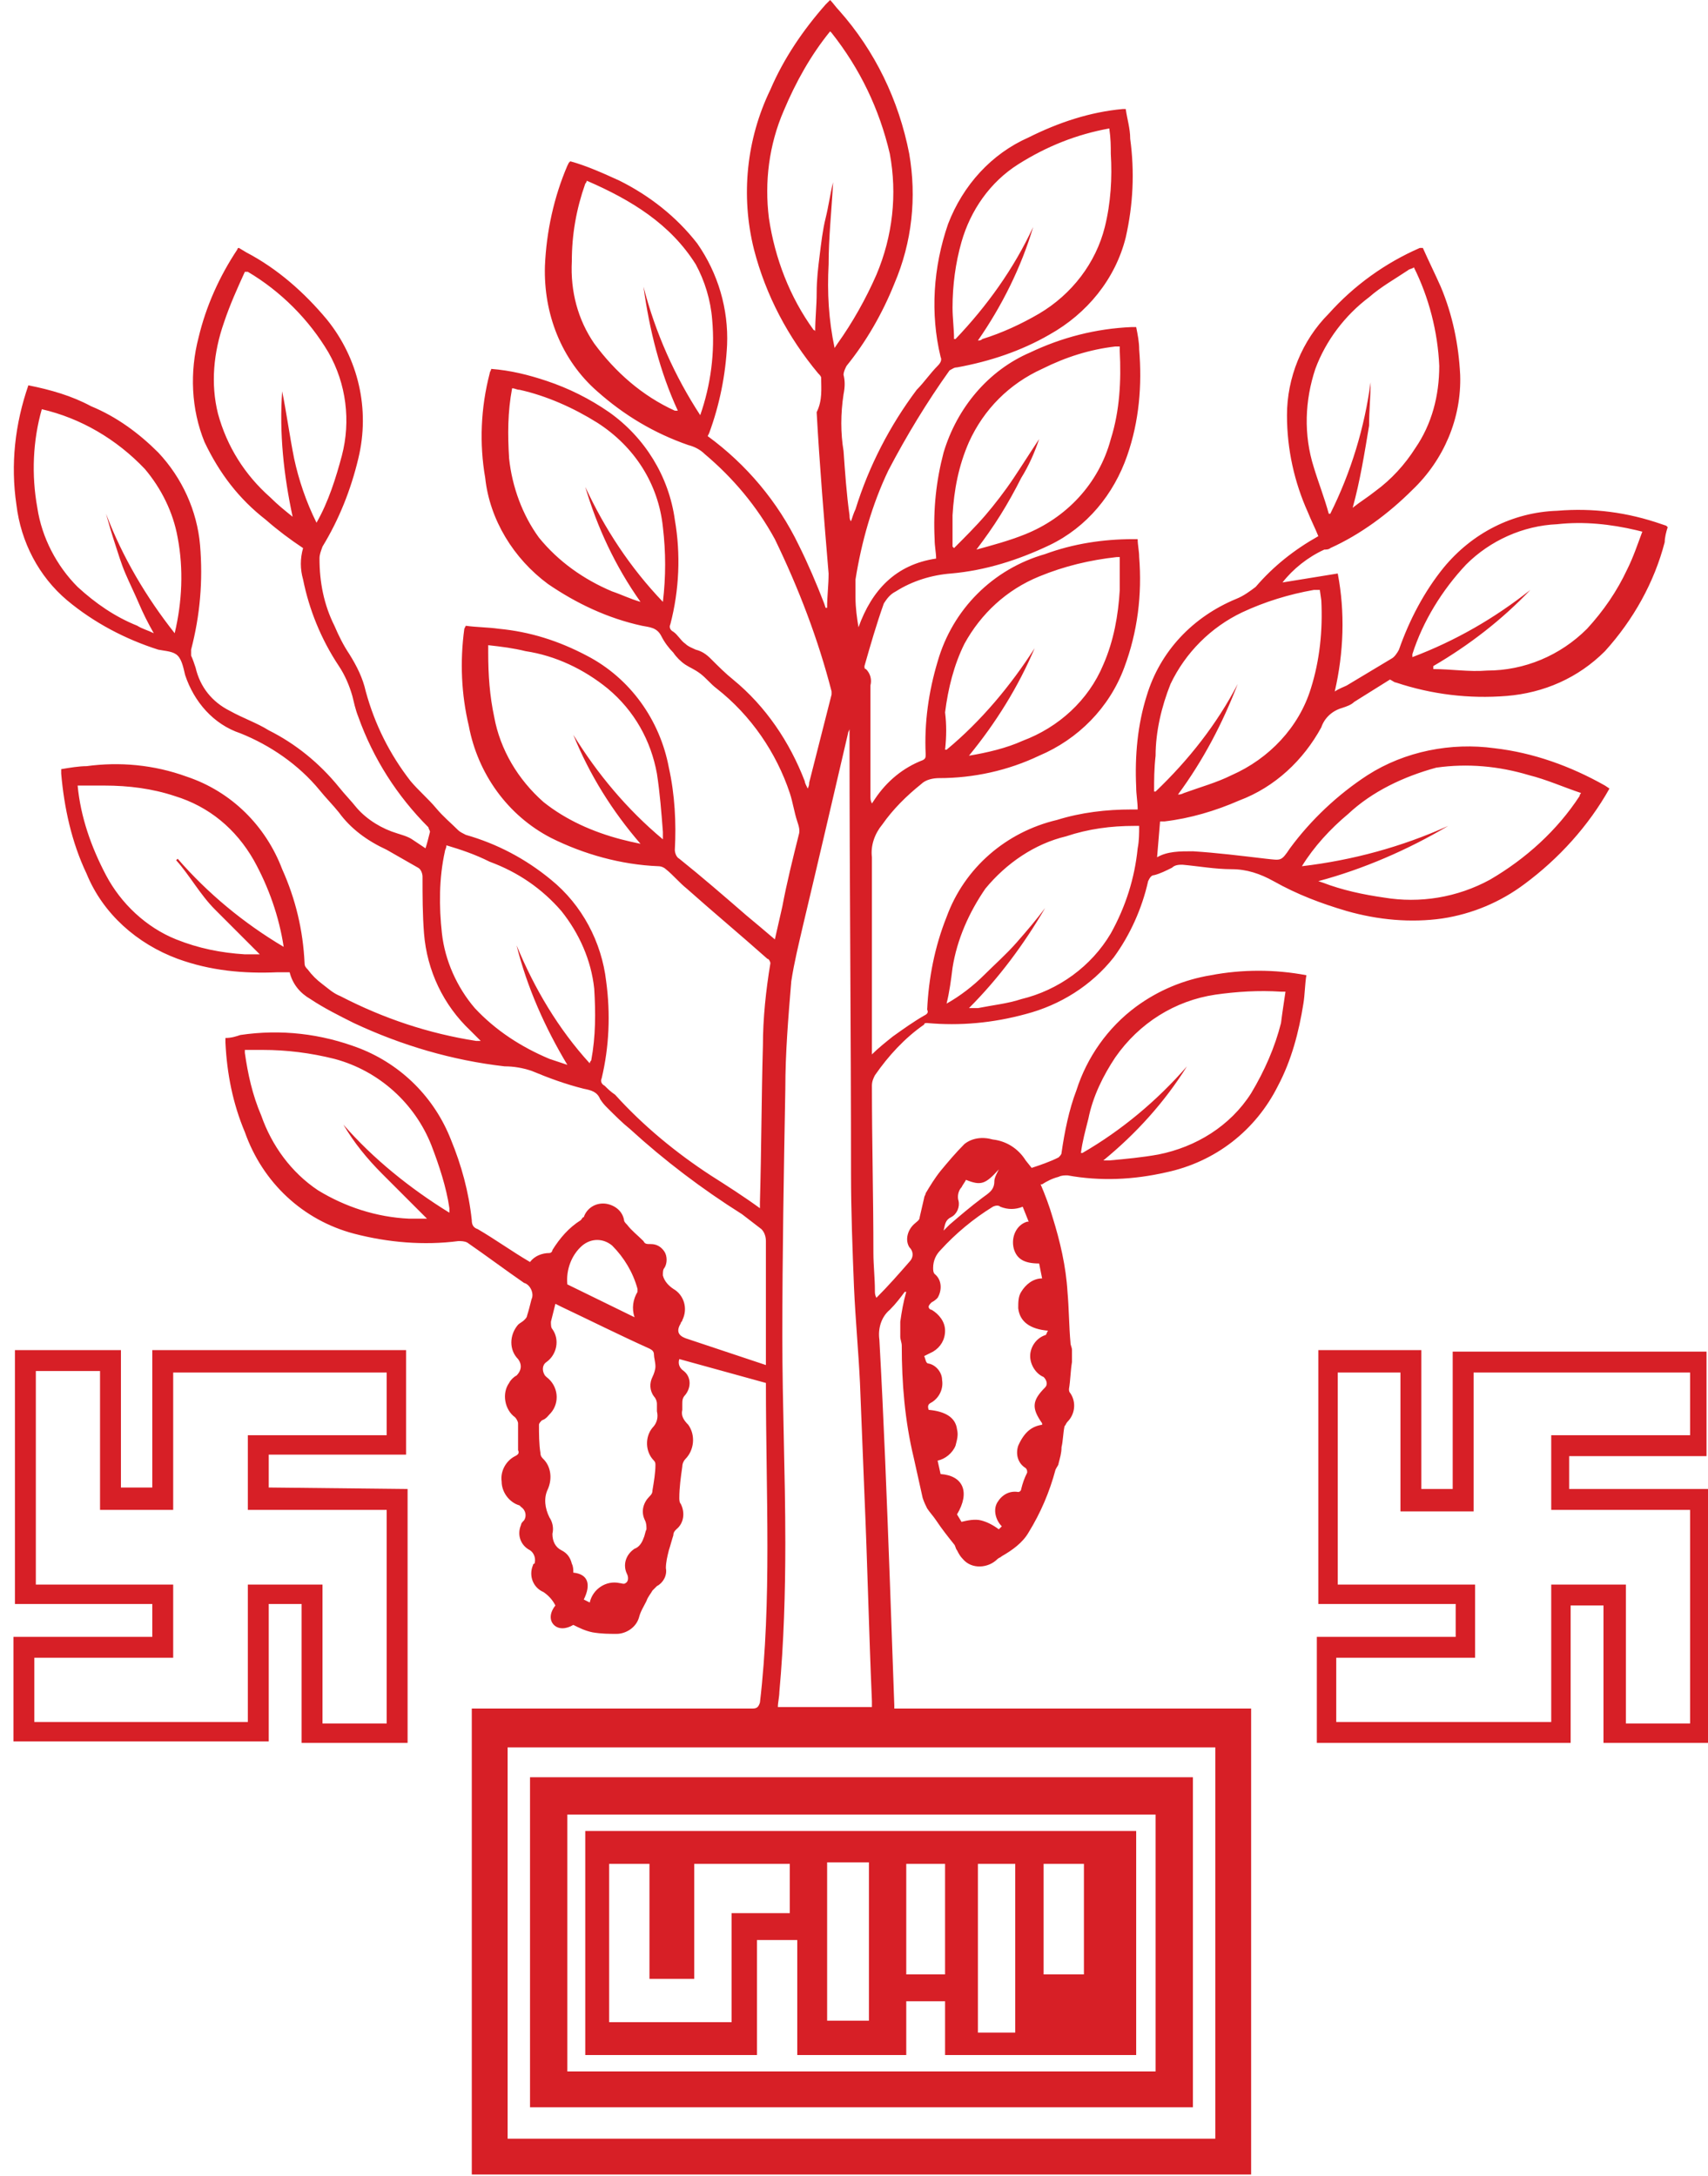 <?xml version="1.0" encoding="utf-8"?>
<!-- Generator: Adobe Illustrator 26.0.1, SVG Export Plug-In . SVG Version: 6.00 Build 0)  -->
<svg version="1.1" id="Layer_1" xmlns="http://www.w3.org/2000/svg" xmlns:xlink="http://www.w3.org/1999/xlink" x="0px" y="0px"
	 viewBox="0 0 114.4 145.7" style="enable-background:new 0 0 114.4 145.7;" xml:space="preserve">
<style type="text/css">
	.st0{fill:#D71F26;}
</style>
<g id="Layer_2_00000123441822601067843110000008011494660757360539_">
	<g id="Layer_1-2">
		<path class="st0" d="M1.9,25.8c1.5,0.3,2.9,0.7,4.2,1.4c1.7,0.7,3.2,1.8,4.5,3.1c1.6,1.7,2.6,3.9,2.8,6.2c0.2,2.4,0,4.7-0.6,7
			c0,0.1,0,0.3,0,0.4c0.1,0.2,0.2,0.5,0.3,0.8c0.3,1.3,1.1,2.3,2.3,2.9c0.9,0.5,1.8,0.8,2.6,1.3c1.8,0.9,3.4,2.2,4.7,3.8
			c0.4,0.5,0.8,0.9,1.2,1.4c0.7,0.8,1.7,1.4,2.7,1.7c0.3,0.1,0.7,0.2,1,0.4c0.3,0.2,0.6,0.4,0.9,0.6c0.1-0.3,0.2-0.7,0.3-1.1
			c0-0.1-0.1-0.2-0.1-0.3C26.6,53.3,25,50.8,24,48c-0.2-0.5-0.3-1-0.4-1.4c-0.2-0.7-0.5-1.4-0.9-2c-1.2-1.8-2-3.8-2.4-5.8
			c-0.2-0.7-0.2-1.4,0-2.1c-0.9-0.6-1.7-1.2-2.5-1.9c-1.8-1.4-3.1-3.1-4.1-5.2c-0.9-2.2-1-4.7-0.4-7c0.5-2.1,1.4-4.1,2.6-5.9
			c0-0.1,0.1-0.1,0.1-0.1l0.5,0.3c2.1,1.1,3.9,2.7,5.4,4.5c2.1,2.6,2.9,6,2.1,9.3c-0.5,2.1-1.3,4.1-2.4,5.9
			c-0.1,0.3-0.2,0.5-0.2,0.8c0,1.6,0.3,3.1,1,4.5c0.3,0.7,0.6,1.3,1,1.9c0.5,0.8,0.9,1.6,1.1,2.5c0.6,2.2,1.6,4.2,3,6
			c0.5,0.6,1.2,1.2,1.7,1.8s1,1,1.5,1.5c0.1,0.1,0.3,0.2,0.5,0.3c2.1,0.6,4,1.6,5.7,3c2.1,1.7,3.4,4.2,3.7,6.8
			c0.3,2.2,0.2,4.4-0.3,6.5c-0.1,0.2,0,0.4,0.2,0.5c0.2,0.2,0.4,0.4,0.7,0.6c1.9,2.1,4.1,3.9,6.4,5.4c1.1,0.7,2.2,1.4,3.3,2.2
			c0-0.2,0-0.3,0-0.4c0.1-3.5,0.1-7,0.2-10.5c0-1.8,0.2-3.7,0.5-5.5c0-0.1-0.1-0.3-0.2-0.3c-1.8-1.6-3.6-3.1-5.4-4.7
			c-0.5-0.4-0.9-0.9-1.4-1.3c-0.1-0.1-0.3-0.2-0.5-0.2c-2.5-0.1-5-0.8-7.2-1.9c-2.9-1.5-4.9-4.3-5.5-7.5c-0.5-2.1-0.6-4.3-0.3-6.5
			l0.1-0.2c0.7,0.1,1.5,0.1,2.2,0.2c2.1,0.2,4,0.8,5.9,1.8c2.9,1.5,4.9,4.3,5.5,7.5c0.4,1.8,0.5,3.7,0.4,5.5c0,0.2,0.1,0.5,0.3,0.6
			c1.5,1.2,3,2.5,4.5,3.8c0.6,0.5,1.2,1,1.9,1.6l0.5-2.2c0.3-1.6,0.7-3.2,1.1-4.8c0.1-0.3,0-0.6-0.1-0.9c-0.2-0.6-0.3-1.3-0.5-1.9
			c-0.9-2.7-2.6-5.2-4.9-7c-0.4-0.3-0.7-0.7-1.1-1s-0.7-0.4-1-0.6c-0.3-0.2-0.6-0.5-0.8-0.8c-0.3-0.3-0.6-0.7-0.8-1.1
			c-0.3-0.6-0.8-0.6-1.3-0.7c-2.3-0.5-4.4-1.5-6.3-2.8c-2.3-1.7-3.9-4.3-4.2-7.1c-0.4-2.3-0.3-4.7,0.3-7c0-0.1,0.1-0.2,0.1-0.3
			c1.3,0.1,2.5,0.4,3.7,0.8c1.5,0.5,2.9,1.2,4.2,2.1c2.4,1.7,4,4.3,4.4,7.2c0.4,2.3,0.3,4.7-0.3,7c-0.1,0.2,0,0.4,0.2,0.5
			c0.3,0.2,0.5,0.6,0.8,0.8c0.2,0.2,0.5,0.3,0.7,0.4c0.4,0.1,0.7,0.3,1,0.6c0.5,0.5,1,1,1.5,1.4c2.2,1.8,3.8,4.2,4.8,6.8
			c0,0.1,0.1,0.3,0.2,0.5c0.1-0.2,0.1-0.3,0.1-0.4c0.5-2,1-3.9,1.5-5.9c0-0.1,0-0.2,0-0.2c-0.9-3.5-2.2-6.9-3.8-10.2
			c-1.2-2.2-2.8-4.1-4.7-5.7c-0.3-0.3-0.7-0.5-1.1-0.6c-2.3-0.8-4.3-2-6.1-3.6c-2.4-2.1-3.6-5.2-3.5-8.4c0.1-2.3,0.6-4.6,1.5-6.7
			l0.1-0.2l0.1-0.1c1.1,0.3,2.2,0.8,3.3,1.3c2,1,3.8,2.4,5.2,4.2c1.4,2,2.1,4.4,2,6.8c-0.1,2-0.5,4-1.2,5.9l-0.1,0.2
			c2.6,1.9,4.7,4.4,6.1,7.3c0.6,1.2,1.2,2.6,1.7,3.9l0.1,0.3h0.1c0-0.8,0.1-1.5,0.1-2.3c-0.3-3.6-0.6-7.2-0.8-10.8
			C55.1,26.8,55,26,55,25.3c0-0.1-0.1-0.2-0.2-0.3c-2-2.4-3.5-5.2-4.3-8.3c-0.9-3.6-0.5-7.4,1.1-10.7c0.9-2.1,2.2-4,3.7-5.7L55.6,0
			c0.2,0.2,0.4,0.5,0.6,0.7c2.4,2.7,4,6,4.7,9.6c0.5,2.9,0.2,5.9-1,8.7c-0.8,2-1.9,3.9-3.2,5.5c-0.1,0.2-0.2,0.4-0.2,0.6
			c0.1,0.4,0.1,0.8,0,1.3c-0.2,1.3-0.2,2.6,0,3.8c0.1,1.4,0.2,2.9,0.4,4.3c0,0.1,0,0.3,0.1,0.4c0.1-0.3,0.2-0.6,0.3-0.8
			c0.9-2.9,2.3-5.6,4.1-8c0.5-0.5,0.9-1.1,1.4-1.6c0.2-0.2,0.3-0.4,0.2-0.6c-0.7-2.9-0.5-6,0.5-8.9c1-2.6,2.9-4.7,5.4-5.8
			c2-1,4.1-1.7,6.3-1.9c0.1,0,0.1,0,0.2,0c0.1,0.7,0.3,1.3,0.3,2c0.3,2.2,0.2,4.4-0.3,6.6c-0.7,2.8-2.6,5.1-5.1,6.5
			c-1.9,1.1-4,1.8-6.2,2.2c-0.2,0-0.3,0.1-0.5,0.2c-1.5,2.1-2.9,4.4-4.1,6.7c-1.1,2.3-1.8,4.8-2.2,7.3c0,0.4,0,0.8,0,1.2
			c0,0.7,0.1,1.4,0.2,2c0.9-2.5,2.5-4.2,5.2-4.6c0-0.4-0.1-0.8-0.1-1.3c-0.1-2,0.1-3.9,0.6-5.8c0.9-3,3-5.5,5.8-6.7
			c2.1-1,4.4-1.6,6.8-1.7h0.3c0.1,0.5,0.2,1,0.2,1.5c0.2,2.4,0,4.8-0.8,7.1c-0.9,2.6-2.7,4.8-5.2,6c-2.1,1-4.3,1.7-6.6,1.9
			c-1.3,0.1-2.6,0.5-3.7,1.2c-0.4,0.2-0.6,0.5-0.8,0.8c-0.5,1.4-0.9,2.8-1.3,4.2c0,0.1,0,0.2,0.1,0.2c0.3,0.3,0.4,0.7,0.3,1.1
			c0,2.5,0,4.9,0,7.4c0,0.2,0,0.3,0.1,0.5l0.2-0.3c0.8-1.2,1.9-2.1,3.2-2.6c0.2-0.1,0.2-0.2,0.2-0.4c-0.1-2.1,0.2-4.2,0.8-6.2
			c1-3.5,3.7-6.2,7.2-7.2c1.9-0.7,3.9-1,5.9-1h0.3c0,0.4,0.1,0.8,0.1,1.2c0.2,2.5-0.1,5-1,7.4c-1,2.7-3.1,4.8-5.7,5.9
			c-2.1,1-4.4,1.5-6.7,1.5c-0.4,0-0.9,0.1-1.2,0.4c-1,0.8-1.9,1.7-2.6,2.7c-0.5,0.6-0.8,1.4-0.7,2.2c0,4.3,0,8.6,0,12.9v0.3
			c0.4-0.4,0.9-0.8,1.4-1.2c0.7-0.5,1.4-1,2.1-1.4c0.2-0.1,0.3-0.2,0.2-0.4c0.1-2.1,0.5-4.2,1.3-6.2c1.2-3.3,4-5.7,7.4-6.5
			c1.6-0.5,3.3-0.7,5-0.7c0.1,0,0.2,0,0.4,0c0-0.5-0.1-1-0.1-1.5c-0.1-2.1,0.1-4.2,0.7-6.1c0.9-3,3.1-5.3,6-6.5
			c0.5-0.2,0.9-0.5,1.3-0.8c1.2-1.4,2.6-2.5,4.2-3.4c-0.2-0.5-0.5-1.1-0.7-1.6c-0.9-2-1.4-4.2-1.4-6.5c0-2.5,1-5,2.8-6.8
			c1.7-1.9,3.8-3.4,6.1-4.4c0.1,0,0.1,0,0.2,0c0.4,0.9,0.8,1.7,1.2,2.6c0.8,1.9,1.2,3.9,1.3,5.9c0.1,2.9-1.1,5.7-3.2,7.7
			c-1.6,1.6-3.5,3-5.5,3.9c-0.1,0.1-0.3,0.1-0.4,0.1c-1.1,0.5-2.1,1.3-2.8,2.2l3.7-0.6c0.5,2.6,0.4,5.3-0.2,7.9
			c0.3-0.2,0.6-0.3,0.8-0.4c1-0.6,2-1.2,3-1.8c0.2-0.1,0.4-0.4,0.5-0.6c0.7-2,1.7-3.9,3-5.5c1.9-2.3,4.6-3.7,7.6-3.8
			c2.4-0.2,4.7,0.1,7,0.9l0.3,0.1c0,0,0,0,0.1,0.1c-0.1,0.3-0.2,0.7-0.2,1c-0.7,2.7-2.1,5.2-4,7.3c-1.8,1.8-4.1,2.8-6.6,3
			c-2.5,0.2-5-0.1-7.4-0.9c-0.1,0-0.2-0.1-0.4-0.2c-0.8,0.5-1.6,1-2.4,1.5c-0.2,0.2-0.5,0.3-0.8,0.4c-0.7,0.2-1.2,0.7-1.4,1.3
			c-1.2,2.2-3.1,4-5.5,4.9c-1.6,0.7-3.3,1.2-5,1.4h-0.3l-0.2,2.4C78.2,57,79,57,79.9,57c1.6,0.1,3.2,0.3,4.9,0.5
			c1,0.1,1,0.2,1.6-0.7c1.4-1.9,3.2-3.6,5.2-4.9c2.5-1.6,5.6-2.2,8.5-1.8c2.6,0.3,5.1,1.2,7.4,2.5l0.3,0.2c-1.4,2.5-3.4,4.7-5.7,6.4
			c-1.6,1.2-3.5,2-5.5,2.3c-2.1,0.3-4.3,0.1-6.4-0.5c-1.7-0.5-3.3-1.1-4.9-2c-0.9-0.5-1.8-0.8-2.8-0.8c-1.1,0-2.2-0.2-3.3-0.3
			c-0.2,0-0.5,0-0.7,0.2c-0.4,0.2-0.8,0.4-1.2,0.5c-0.2,0-0.3,0.2-0.4,0.4c-0.4,1.8-1.2,3.6-2.3,5.1c-1.5,1.9-3.6,3.2-5.9,3.8
			c-2.2,0.6-4.4,0.8-6.6,0.6c-0.1,0-0.2,0-0.2,0.1c-1.3,0.9-2.4,2.1-3.3,3.4c-0.1,0.2-0.2,0.4-0.2,0.7c0,3.7,0.1,7.5,0.1,11.2
			c0,0.8,0.1,1.7,0.1,2.5c0,0.2,0,0.3,0.1,0.5c0.8-0.8,1.5-1.6,2.2-2.4c0.3-0.3,0.3-0.7,0-1c-0.3-0.5-0.1-1.2,0.4-1.6
			c0.1-0.1,0.3-0.2,0.3-0.4c0.1-0.4,0.2-0.9,0.3-1.3c0-0.1,0.1-0.2,0.1-0.3c0.3-0.5,0.6-1,1-1.5c0.5-0.6,1-1.2,1.6-1.8
			c0.5-0.4,1.2-0.5,1.9-0.3c0.9,0.1,1.7,0.6,2.2,1.4l0.4,0.5c0.6-0.2,1.2-0.4,1.8-0.7c0.1-0.1,0.2-0.2,0.2-0.3
			c0.2-1.4,0.5-2.9,1-4.2c0.7-2.2,2.1-4.2,4-5.6c1.5-1.1,3.2-1.8,5-2.1c2.1-0.4,4.3-0.4,6.4,0c-0.1,0.6-0.1,1.3-0.2,1.9
			c-0.3,1.9-0.8,3.8-1.7,5.5c-1.5,3-4.2,5.1-7.5,5.8c-2.2,0.5-4.4,0.6-6.6,0.2c-0.2,0-0.4,0-0.6,0.1c-0.4,0.1-0.8,0.3-1.1,0.5
			c0,0,0,0-0.1,0c0.3,0.7,0.6,1.5,0.8,2.2c0.5,1.6,0.9,3.3,1,5c0.1,1.1,0.1,2.3,0.2,3.4c0,0.2,0.1,0.3,0.1,0.5c0,0.3,0,0.6,0,0.8
			c-0.1,0.6-0.1,1.2-0.2,1.8c0,0.1,0,0.2,0.1,0.3c0.4,0.6,0.3,1.4-0.2,1.9c-0.1,0.1-0.1,0.2-0.2,0.3c-0.1,0.5-0.1,1-0.2,1.4
			c0,0.4-0.1,0.7-0.2,1.1c0,0.1-0.1,0.2-0.2,0.4c-0.4,1.5-1,2.9-1.8,4.2c-0.4,0.7-1.1,1.2-1.8,1.6c-0.1,0.1-0.2,0.1-0.3,0.2
			c-0.6,0.6-1.7,0.7-2.3,0c-0.2-0.2-0.3-0.4-0.4-0.6c-0.1-0.1-0.1-0.3-0.2-0.4c-0.4-0.5-0.8-1-1.2-1.6c-0.2-0.3-0.4-0.5-0.6-0.8
			c-0.1-0.2-0.2-0.4-0.3-0.7c-0.2-0.9-0.4-1.8-0.6-2.7c-0.6-2.5-0.8-5-0.8-7.5c0-0.2-0.1-0.4-0.1-0.6c0-0.3,0-0.7,0-1
			c0.1-0.7,0.2-1.3,0.4-2h-0.1c-0.3,0.4-0.6,0.8-1,1.2c-0.6,0.5-0.8,1.3-0.7,2c0.3,5.4,0.5,10.7,0.7,16.1c0.1,2.8,0.2,5.6,0.3,8.4
			c0,0.1,0,0.1,0,0.2h23.9v31.2H31.6v-31.2h18.8c0.3,0,0.4-0.1,0.5-0.4c0.4-3.4,0.5-6.9,0.5-10.4c0-3.6-0.1-7.3-0.1-10.9
			c0,0,0-0.1,0-0.1L45.5,91c-0.1,0.3,0,0.6,0.3,0.8c0.5,0.4,0.5,1.1,0.1,1.6c0,0,0,0,0,0c-0.2,0.2-0.2,0.4-0.2,0.6
			c0,0.1,0,0.3,0,0.4c-0.1,0.4,0.1,0.7,0.4,1c0.5,0.7,0.4,1.7-0.2,2.3c-0.1,0.1-0.2,0.3-0.2,0.5c-0.1,0.7-0.2,1.4-0.2,2.1
			c0,0.1,0,0.3,0.1,0.4c0.3,0.6,0.2,1.3-0.3,1.7c-0.1,0.1-0.2,0.2-0.2,0.4c-0.1,0.3-0.2,0.7-0.3,1c-0.1,0.4-0.2,0.8-0.2,1.2
			c0.1,0.5-0.2,1-0.6,1.2c-0.1,0.1-0.2,0.2-0.3,0.3c-0.1,0.2-0.3,0.4-0.4,0.7c-0.2,0.4-0.4,0.7-0.5,1.1c-0.2,0.7-0.9,1.1-1.5,1.1
			c-0.5,0-1,0-1.6-0.1c-0.5-0.1-0.9-0.3-1.3-0.5c-0.5,0.3-1,0.3-1.3,0s-0.3-0.8,0.1-1.3c-0.2-0.4-0.5-0.7-0.8-0.9
			c-0.7-0.3-1-1.1-0.7-1.8c0,0,0-0.1,0.1-0.1c0.1-0.3,0-0.7-0.3-0.9c-0.6-0.3-0.9-1-0.6-1.7c0-0.1,0.1-0.2,0.2-0.3
			c0.2-0.3,0.1-0.7-0.2-0.9c0,0-0.1-0.1-0.1-0.1c-0.7-0.2-1.2-0.9-1.2-1.6c-0.1-0.7,0.3-1.4,0.9-1.7c0.2-0.1,0.3-0.2,0.2-0.4
			c0-0.6,0-1.2,0-1.8c0-0.1-0.1-0.3-0.2-0.4c-0.7-0.5-0.9-1.6-0.4-2.3c0.1-0.2,0.3-0.4,0.5-0.5c0.3-0.3,0.4-0.7,0.1-1.1
			c-0.6-0.6-0.6-1.6,0-2.3c0.1-0.1,0.3-0.2,0.4-0.3c0.1-0.1,0.2-0.2,0.2-0.3c0.1-0.3,0.2-0.7,0.3-1.1c0.2-0.4-0.1-1-0.5-1.1
			c0,0,0,0,0,0c-1.3-0.9-2.5-1.8-3.8-2.7c-0.2-0.1-0.4-0.1-0.6-0.1c-2.3,0.3-4.7,0.1-7-0.5c-3.4-0.9-6.1-3.4-7.3-6.8
			c-0.8-1.9-1.2-3.9-1.3-6v-0.3c0.4,0,0.7-0.1,1-0.2c2.7-0.4,5.4-0.1,8,0.9c2.8,1.1,5,3.3,6.1,6.1c0.7,1.7,1.2,3.5,1.4,5.4
			c0,0.3,0.1,0.5,0.4,0.6c1.2,0.7,2.3,1.5,3.5,2.2c0.3-0.4,0.8-0.6,1.3-0.6c0.1,0,0.2-0.1,0.2-0.2c0.5-0.8,1.1-1.5,1.9-2
			c0.1-0.1,0.1-0.2,0.2-0.2c0.2-0.6,0.8-1,1.5-0.9c0.6,0.1,1.1,0.5,1.2,1.1c0,0.1,0.1,0.2,0.2,0.3c0.3,0.4,0.7,0.7,1.1,1.1
			c0.1,0.2,0.2,0.2,0.5,0.2c0.4,0,0.7,0.2,0.9,0.5c0.2,0.3,0.2,0.8,0,1.1c-0.1,0.1-0.1,0.3-0.1,0.5c0.1,0.4,0.4,0.7,0.7,0.9
			c0.7,0.4,1,1.3,0.6,2.1c0,0.1-0.1,0.1-0.1,0.2c-0.3,0.5-0.2,0.8,0.3,1l5.1,1.7l0.3,0.1c0-0.1,0-0.2,0-0.2c0-2.7,0-5.4,0-8.1
			c0-0.3-0.1-0.6-0.3-0.8c-0.4-0.3-0.9-0.7-1.3-1c-2.7-1.7-5.2-3.6-7.5-5.7c-0.5-0.4-1-0.9-1.5-1.4c-0.2-0.2-0.3-0.3-0.5-0.6
			c-0.2-0.5-0.6-0.6-1.1-0.7c-1.2-0.3-2.3-0.7-3.5-1.2c-0.6-0.2-1.2-0.3-1.8-0.3c-3.5-0.4-6.9-1.4-10.1-2.9c-1-0.5-2-1-2.9-1.6
			c-0.7-0.4-1.2-1-1.4-1.8h-0.8c-2.3,0.1-4.5-0.1-6.7-0.9c-2.7-1-5-3-6.1-5.7c-1-2.1-1.5-4.4-1.7-6.7v-0.3c0.6-0.1,1.2-0.2,1.7-0.2
			C8,51,10.3,51.2,12.5,52c3,1,5.3,3.3,6.4,6.2c0.9,2,1.4,4.1,1.5,6.3c0,0.2,0.1,0.3,0.2,0.4c0.3,0.4,0.6,0.7,1,1
			c0.4,0.3,0.7,0.6,1.2,0.8c2.9,1.5,5.9,2.5,9.1,3H32c0.1,0,0.1,0,0.2,0L31.5,69c-1.8-1.7-2.9-4-3.1-6.5c-0.1-1.3-0.1-2.5-0.1-3.8
			c0-0.2-0.1-0.5-0.3-0.6c-0.7-0.4-1.4-0.8-2.1-1.2c-1.3-0.6-2.4-1.4-3.2-2.5c-0.4-0.5-0.9-1-1.3-1.5c-1.4-1.7-3.3-3-5.3-3.8
			c-1.8-0.6-3.1-2.1-3.7-3.9c-0.1-0.4-0.2-1-0.5-1.3s-0.8-0.3-1.3-0.4c-2.2-0.7-4.3-1.8-6.1-3.3c-1.9-1.6-3.1-3.9-3.4-6.4
			c-0.4-2.7-0.1-5.4,0.8-8C1.9,26,1.9,25.9,1.9,25.8z M56.9,48.8L56.9,48.8c0,0.1-0.1,0.2-0.1,0.3c-1,4.3-2,8.6-3,12.8
			c-0.3,1.3-0.6,2.5-0.8,3.8c-0.2,2.4-0.4,4.8-0.4,7.2c-0.1,5.5-0.2,11.1-0.2,16.6c0,4.6,0.2,9.2,0.2,13.8c0,3.3-0.1,6.7-0.4,10
			c0,0.3-0.1,0.7-0.1,1h6.3c0-0.2,0-0.3,0-0.4c-0.2-4.6-0.3-9.2-0.5-13.8c-0.1-2.5-0.2-5-0.3-7.5c-0.1-2.1-0.3-4.2-0.4-6.4
			c-0.1-2.5-0.2-5.1-0.2-7.6c0-9.7-0.1-19.4-0.1-29.2L56.9,48.8z M81.4,117H34v26.2h47.4V117z M55.9,23.3l0.2-0.3
			c1-1.4,1.9-3,2.6-4.6c1.1-2.6,1.4-5.4,0.9-8.1c-0.7-3-2-5.7-3.9-8.1c0,0-0.1-0.1-0.1-0.1c-1.3,1.6-2.3,3.4-3.1,5.3
			c-1,2.3-1.3,4.8-1,7.2c0.4,2.7,1.4,5.3,3,7.5c0,0,0.1,0,0.1,0.1c0-0.9,0.1-1.7,0.1-2.6s0.1-1.7,0.2-2.5s0.2-1.7,0.4-2.5
			s0.3-1.6,0.5-2.4c-0.1,1.9-0.3,3.7-0.3,5.5C55.4,19.6,55.5,21.4,55.9,23.3z M39.5,107.3c0.2-0.9,1.1-1.5,2-1.3
			c0.1,0,0.3,0.1,0.4,0c0.2-0.1,0.2-0.4,0.1-0.6c-0.3-0.6-0.1-1.3,0.5-1.7c0,0,0,0,0,0c0.3-0.1,0.5-0.4,0.6-0.7
			c0.1-0.2,0.1-0.4,0.2-0.6c0-0.2,0-0.4-0.1-0.6c-0.3-0.6-0.1-1.2,0.3-1.6c0.1-0.1,0.2-0.2,0.2-0.4c0.1-0.6,0.2-1.2,0.2-1.7
			c0-0.1,0-0.2-0.1-0.3c-0.6-0.6-0.6-1.6-0.1-2.2c0.3-0.3,0.4-0.7,0.3-1.1c0-0.2,0-0.3,0-0.5c0-0.2-0.1-0.4-0.2-0.5
			c-0.3-0.4-0.3-0.9-0.1-1.3c0.1-0.2,0.2-0.5,0.2-0.7c0-0.3-0.1-0.6-0.1-0.8s-0.1-0.3-0.3-0.4c-2-0.9-4-1.9-5.9-2.8l-0.4-0.2
			c-0.1,0.4-0.2,0.8-0.3,1.2c0,0.2,0,0.4,0.1,0.5c0.5,0.7,0.3,1.7-0.4,2.2c-0.3,0.2-0.3,0.6-0.1,0.9c0,0,0.1,0.1,0.1,0.1
			c0.8,0.6,0.9,1.7,0.3,2.4c-0.2,0.2-0.3,0.4-0.6,0.5c-0.1,0.1-0.2,0.2-0.2,0.3c0,0.6,0,1.3,0.1,1.9c0,0.2,0.1,0.3,0.2,0.4
			c0.5,0.5,0.6,1.3,0.3,2c-0.3,0.6-0.2,1.3,0.1,1.9c0.2,0.3,0.3,0.7,0.2,1.1c0,0.5,0.2,0.9,0.6,1.1c0.4,0.2,0.6,0.5,0.7,0.9
			c0.1,0.2,0.1,0.4,0.1,0.6c1,0.1,1.2,0.8,0.7,1.8L39.5,107.3z M69.8,95.4c0,0,0-0.1,0-0.1c-0.7-1-0.7-1.5,0.2-2.4
			c0.2-0.2,0.1-0.5-0.1-0.7c0,0,0,0,0,0C69.4,92,69,91.4,69,90.8c0-0.6,0.4-1.2,1-1.4c0.1,0,0.1-0.2,0.2-0.3c-1.2-0.1-1.9-0.6-2-1.5
			c0-0.4,0-0.8,0.2-1.1c0.3-0.5,0.8-0.9,1.4-0.9l-0.2-1c-1,0-1.5-0.3-1.7-1c-0.2-0.8,0.2-1.6,0.9-1.8c0,0,0,0,0.1,0l-0.4-1
			c-0.5,0.2-1,0.2-1.5,0c-0.1-0.1-0.3-0.1-0.5,0c-1.3,0.8-2.5,1.8-3.5,2.9c-0.3,0.3-0.5,0.7-0.5,1.2c0,0.1,0,0.3,0.1,0.4
			c0.5,0.4,0.5,1.1,0.2,1.6c-0.1,0.1-0.2,0.2-0.4,0.3c-0.1,0.1-0.2,0.2-0.2,0.3c0,0.1,0.1,0.2,0.2,0.2c0.5,0.3,0.9,0.8,0.9,1.4
			c0,0.6-0.3,1.1-0.8,1.4c-0.2,0.1-0.4,0.2-0.6,0.3c0.1,0.2,0.1,0.5,0.3,0.5c0.5,0.1,0.9,0.6,0.9,1.1c0.1,0.6-0.2,1.2-0.7,1.5
			c-0.2,0.1-0.3,0.2-0.2,0.5c1.1,0.1,1.8,0.5,1.9,1.3c0.1,0.4,0,0.7-0.1,1.1c-0.2,0.5-0.7,0.9-1.2,1l0.2,0.9c1.5,0.1,2,1.2,1.1,2.7
			l0.3,0.5c0.4-0.1,0.9-0.2,1.3-0.1c0.4,0.1,0.8,0.3,1.2,0.6l0.2-0.2c-0.4-0.4-0.6-1.1-0.3-1.6c0.3-0.5,0.8-0.8,1.4-0.7
			c0.1,0,0.2-0.1,0.2-0.2c0.1-0.4,0.2-0.7,0.4-1.1c0-0.1,0-0.2-0.1-0.3c-0.5-0.3-0.7-0.9-0.5-1.5C68.6,95.9,69.1,95.5,69.8,95.4z
			 M87.2,58c3.4-0.4,6.7-1.3,9.8-2.7c-2.7,1.6-5.7,2.9-8.7,3.7l0.3,0.1c1.3,0.5,2.7,0.8,4.1,1c2.4,0.4,4.9,0,7.1-1.2
			c2.4-1.4,4.5-3.3,6-5.6c0-0.1,0.1-0.2,0.1-0.2c-1.2-0.4-2.3-0.9-3.5-1.2c-2-0.6-4.1-0.8-6.2-0.5C94,52,91.9,53,90.3,54.5
			C89.1,55.5,88,56.7,87.2,58z M63.3,50.2l0.1,0c2.3-1.9,4.3-4.3,5.9-6.8c-1.1,2.6-2.6,5-4.4,7.2c1.2-0.2,2.5-0.5,3.6-1
			c2.4-0.9,4.4-2.7,5.4-5.1c0.7-1.6,1-3.3,1.1-5c0-0.7,0-1.5,0-2.2c-0.1,0-0.1,0-0.2,0c-1.8,0.2-3.5,0.6-5.2,1.3
			c-2.2,0.9-3.9,2.5-5,4.5c-0.7,1.4-1.1,3-1.3,4.6C63.4,48.5,63.4,49.3,63.3,50.2z M74.3,8.6c-2.2,0.4-4.2,1.2-6.1,2.4
			c-1.9,1.2-3.2,3.1-3.8,5.2c-0.4,1.4-0.6,2.9-0.6,4.4c0,0.7,0.1,1.4,0.1,2.1h0.1c2.1-2.2,3.9-4.7,5.2-7.5c-0.8,2.7-2.1,5.3-3.7,7.6
			c0.1,0,0.2,0,0.3-0.1c1.3-0.4,2.6-1,3.8-1.7c2.2-1.3,3.8-3.4,4.4-5.8c0.4-1.6,0.5-3.3,0.4-4.9C74.4,9.8,74.4,9.3,74.3,8.6
			L74.3,8.6z M96,44.6v0.2c1.2,0,2.4,0.2,3.6,0.1c2.5,0,4.9-1,6.7-2.8c1.1-1.2,2-2.5,2.7-4c0.4-0.8,0.7-1.7,1-2.5l-0.4-0.1
			c-1.7-0.4-3.5-0.6-5.3-0.4c-2.3,0.1-4.5,1.1-6.1,2.7c-1.6,1.7-2.9,3.8-3.6,6c0,0.1,0,0.1,0,0.2c2.9-1.1,5.5-2.6,7.9-4.5
			C100.6,41.5,98.4,43.2,96,44.6z M44.4,56.2c0-0.2,0-0.3,0-0.5c-0.1-1.3-0.2-2.6-0.4-3.9c-0.4-2.2-1.5-4.2-3.3-5.7
			c-1.6-1.3-3.5-2.2-5.5-2.5c-0.8-0.2-1.6-0.3-2.5-0.4c0,0.2,0,0.4,0,0.5c0,1.5,0.1,2.9,0.4,4.3c0.4,2.2,1.6,4.2,3.3,5.7
			c1.5,1.2,3.3,2,5.2,2.5c0.4,0.1,0.8,0.2,1.3,0.3c-1.9-2.2-3.4-4.6-4.5-7.3C40,51.8,42,54.2,44.4,56.2z M86.1,66.4h-0.3
			c-1.5-0.1-3,0-4.4,0.2c-2.7,0.4-5.1,1.9-6.7,4.2c-0.8,1.2-1.5,2.6-1.8,4.1c-0.2,0.8-0.4,1.5-0.5,2.3h0.1c2.6-1.5,5-3.5,7-5.8
			c-1.5,2.4-3.4,4.5-5.6,6.3c0.2,0,0.3,0,0.4,0c1.1-0.1,2.2-0.2,3.3-0.4c2.5-0.5,4.8-1.9,6.2-4.1c0.9-1.5,1.6-3.1,2-4.7
			C85.9,67.7,86,67.1,86.1,66.4z M77.3,53h0.1c2.2-2.1,4.1-4.5,5.5-7.2c-1,2.6-2.3,5.1-4,7.4c0.1,0,0.2,0,0.4-0.1
			c1.1-0.4,2.2-0.7,3.2-1.2c2.5-1.1,4.5-3.2,5.3-5.8c0.6-1.9,0.8-3.9,0.7-5.9l-0.1-0.7c-0.1,0-0.1,0-0.1,0H88
			c-1.7,0.3-3.3,0.8-4.8,1.5c-2.1,1-3.8,2.7-4.8,4.8c-0.6,1.5-1,3.2-1,4.8C77.3,51.5,77.3,52.2,77.3,53z M65.4,36.8L65.4,36.8
			c1.1-0.3,2.2-0.6,3.2-1c2.8-1.1,5-3.4,5.8-6.4c0.6-1.9,0.7-3.9,0.6-5.9c0-0.1,0-0.2,0-0.3h-0.3c-1.7,0.2-3.3,0.7-4.9,1.5
			c-2.2,1-3.9,2.7-4.9,4.9c-0.7,1.6-1,3.2-1.1,4.9c0,0.7,0,1.4,0,2.1l0.1,0.1c0.7-0.7,1.5-1.5,2.1-2.2s1.3-1.6,1.9-2.5
			s1.1-1.7,1.7-2.6c-0.3,0.9-0.7,1.8-1.2,2.6c-0.4,0.8-0.9,1.7-1.4,2.5S66,36,65.4,36.8z M29.9,56.6c0,0.2-0.1,0.3-0.1,0.4
			c-0.4,1.8-0.4,3.7-0.2,5.5c0.2,1.8,1,3.6,2.2,5c1.4,1.5,3.1,2.6,5,3.4l1.2,0.4c-1.5-2.5-2.7-5.2-3.4-8c1.2,2.9,2.8,5.6,4.9,7.9
			c0-0.1,0.1-0.2,0.1-0.2c0.3-1.6,0.3-3.2,0.2-4.8c-0.2-1.9-1-3.7-2.2-5.2c-1.3-1.5-2.9-2.6-4.8-3.3C31.8,57.2,30.9,56.9,29.9,56.6z
			 M21.2,35c0.8-1.4,1.3-3,1.7-4.5c0.6-2.3,0.3-4.8-0.9-6.9c-1.3-2.2-3.2-4.1-5.4-5.4c0,0,0,0-0.1,0h-0.1c-0.5,1.1-1,2.2-1.4,3.4
			c-0.7,2-0.9,4.1-0.4,6.1c0.6,2.2,1.8,4.1,3.5,5.6c0.5,0.5,1,0.9,1.5,1.3c-0.6-2.8-0.9-5.6-0.7-8.4c0.3,1.5,0.5,3,0.8,4.5
			C20,32.1,20.5,33.6,21.2,35z M39.2,32.6c1.3,2.8,3,5.4,5.2,7.7c0.2-1.7,0.2-3.3,0-5c-0.3-2.9-1.9-5.4-4.4-7
			c-1.6-1-3.4-1.8-5.2-2.2c-0.2,0-0.3-0.1-0.5-0.1c-0.3,1.6-0.3,3.1-0.2,4.7c0.2,1.9,0.9,3.8,2,5.3c1.3,1.6,3,2.8,4.9,3.6
			c0.6,0.2,1.2,0.5,1.9,0.7C41.2,37.9,40,35.3,39.2,32.6L39.2,32.6z M11.8,57.6l0.1-0.1c2,2.3,4.4,4.3,7.1,5.9c-0.3-2-1-4-2-5.8
			c-1.2-2.1-3-3.6-5.3-4.3c-1.5-0.5-3.1-0.7-4.7-0.7c-0.6,0-1.2,0-1.8,0c0.2,2.1,0.9,4.1,1.9,6c1,1.9,2.7,3.5,4.7,4.3
			c1.5,0.6,3,0.9,4.6,1c0.4,0,0.7,0,1,0c-1-1-2-2-3-3S12.7,58.6,11.8,57.6L11.8,57.6z M2.8,27.4c-0.6,2.1-0.7,4.4-0.3,6.6
			c0.3,2,1.3,3.9,2.7,5.3c1.2,1.1,2.5,2,4,2.6c0.3,0.2,0.7,0.3,1.1,0.5c-0.4-0.7-0.7-1.3-1-2s-0.6-1.3-0.9-2s-0.5-1.4-0.7-2
			s-0.4-1.3-0.6-2c1.1,2.9,2.7,5.6,4.6,8c0.5-2.1,0.6-4.3,0.2-6.4c-0.3-1.7-1.1-3.3-2.2-4.6C7.8,29.4,5.4,28,2.8,27.4L2.8,27.4z
			 M23,75.3c2,2.3,4.5,4.3,7.1,5.9c0-0.1,0-0.2,0-0.3c-0.2-1.4-0.7-2.9-1.2-4.2c-1.1-2.8-3.5-5-6.5-5.8c-1.6-0.4-3.2-0.6-4.8-0.6
			h-1.2c0,0.1,0,0.1,0,0.2c0.2,1.4,0.5,2.8,1.1,4.2c0.7,2,2,3.8,3.8,5c1.8,1.1,3.9,1.8,6.1,1.9c0.4,0,0.8,0,1.2,0c-1-1-2-2-3-3
			C24.6,77.6,23.7,76.5,23,75.3z M90.6,34c0.5-0.4,1-0.7,1.5-1.1c1.1-0.8,2-1.8,2.7-2.9c1.1-1.6,1.6-3.5,1.6-5.5
			c-0.1-2.3-0.7-4.6-1.7-6.6c-0.1,0.1-0.3,0.1-0.4,0.2c-0.9,0.6-1.8,1.1-2.6,1.8c-1.6,1.2-2.9,2.9-3.6,4.8c-0.7,2.1-0.8,4.4-0.1,6.6
			c0.3,1,0.7,2,1,3.1h0.1c1.4-2.8,2.3-5.8,2.7-8.8c0,1-0.1,1.9-0.1,2.9C91.4,30.3,91.1,32.2,90.6,34z M64.9,67.5c0.2,0,0.4,0,0.6,0
			c1-0.2,2-0.3,2.9-0.6c2.5-0.6,4.7-2.2,6-4.4c1-1.8,1.6-3.7,1.8-5.7c0.1-0.5,0.1-1,0.1-1.5h-0.3c-1.6,0-3.1,0.2-4.6,0.7
			c-2.1,0.5-4,1.8-5.4,3.5c-1.1,1.6-1.9,3.4-2.2,5.3c-0.1,0.8-0.2,1.6-0.4,2.4c0.9-0.5,1.8-1.2,2.5-1.9c0.7-0.7,1.5-1.4,2.2-2.2
			s1.3-1.5,1.9-2.3C68.6,63.2,66.9,65.5,64.9,67.5z M39.3,12.1c0,0.1-0.1,0.2-0.1,0.2c-0.6,1.7-0.9,3.4-0.9,5.2
			c-0.1,2,0.4,3.9,1.5,5.5c1.4,1.9,3.2,3.5,5.4,4.5c0,0,0.1,0,0.2,0c-1.2-2.6-1.9-5.4-2.3-8.3c0.8,3.1,2.1,6,3.8,8.6
			c0.7-2,1-4.2,0.8-6.4c-0.1-1.3-0.5-2.6-1.1-3.7C44.9,15,42.3,13.4,39.3,12.1z M42.5,88.2L42.5,88.2c-0.2-0.6-0.1-1.2,0.2-1.7
			c0-0.1,0-0.2,0-0.2c-0.3-1.1-0.9-2.1-1.7-2.9c-0.6-0.5-1.4-0.5-2,0C38.3,84,37.9,85,38,86L42.5,88.2z M64.7,79
			c-0.1,0.2-0.2,0.3-0.3,0.5c-0.2,0.2-0.3,0.6-0.2,0.9c0.1,0.4-0.1,0.9-0.5,1.1c-0.4,0.2-0.4,0.5-0.5,0.9c0.2-0.2,0.3-0.3,0.4-0.4
			c0.7-0.6,1.4-1.2,2.2-1.8c0.4-0.3,0.8-0.5,0.8-1.1c0-0.2,0.1-0.4,0.2-0.6l0.1-0.2C66,79.3,65.7,79.4,64.7,79z"/>
		<path class="st0" d="M88.2,90.4h7v9.3h2.1v-9.2h17v7h-9.2v2.2h9.3v17h-7v-9.2h-2.2v9.2h-17v-7.1h9.3v-2.2h-9.2V90.4z M89.6,91.8
			v14.3h9.2v4.9h-9.3v4.3h14.4v-9.2h5v9.3h4.3v-14.3h-9.3v-5h9.3v-4.2H98.7v9.3h-4.9v-9.3H89.6z"/>
		<path class="st0" d="M27.3,99.7v17h-7.1v-9.3H18v9.2H0.9v-7h9.3v-2.2H1v-17h7.1v9.2h2.1v-9.2h17v7H18v2.2L27.3,99.7z M2.3,111v4.3
			h14.3v-9.2h5v9.3h4.3v-14.3h-9.3v-5h9.3v-4.2H11.6v9.2H6.7v-9.3H2.4v14.3h9.2v4.9H2.3z"/>
		<path class="st0" d="M79.9,119v22.1H35.5V119H79.9z M38,121.5v17.2h39.4v-17.2H38z"/>
		<path class="st0" d="M53.4,137.6v-7.7h-2.7v7.7H39.2v-15h36.9v15H63.3V134h-2.6v3.6H53.4z M52.9,124.8h-6.4v7.7h-3v-7.7h-2.7v10.6
			H49v-7.3h3.9L52.9,124.8z M58.2,135.3v-10.6h-2.8v10.6L58.2,135.3z M65.5,136.1H68v-11.3h-2.5V136.1z M69.9,124.8v7.4h2.7v-7.4
			L69.9,124.8z M60.7,124.8v7.4h2.6v-7.4L60.7,124.8z"/>
	</g>
</g>
</svg>
